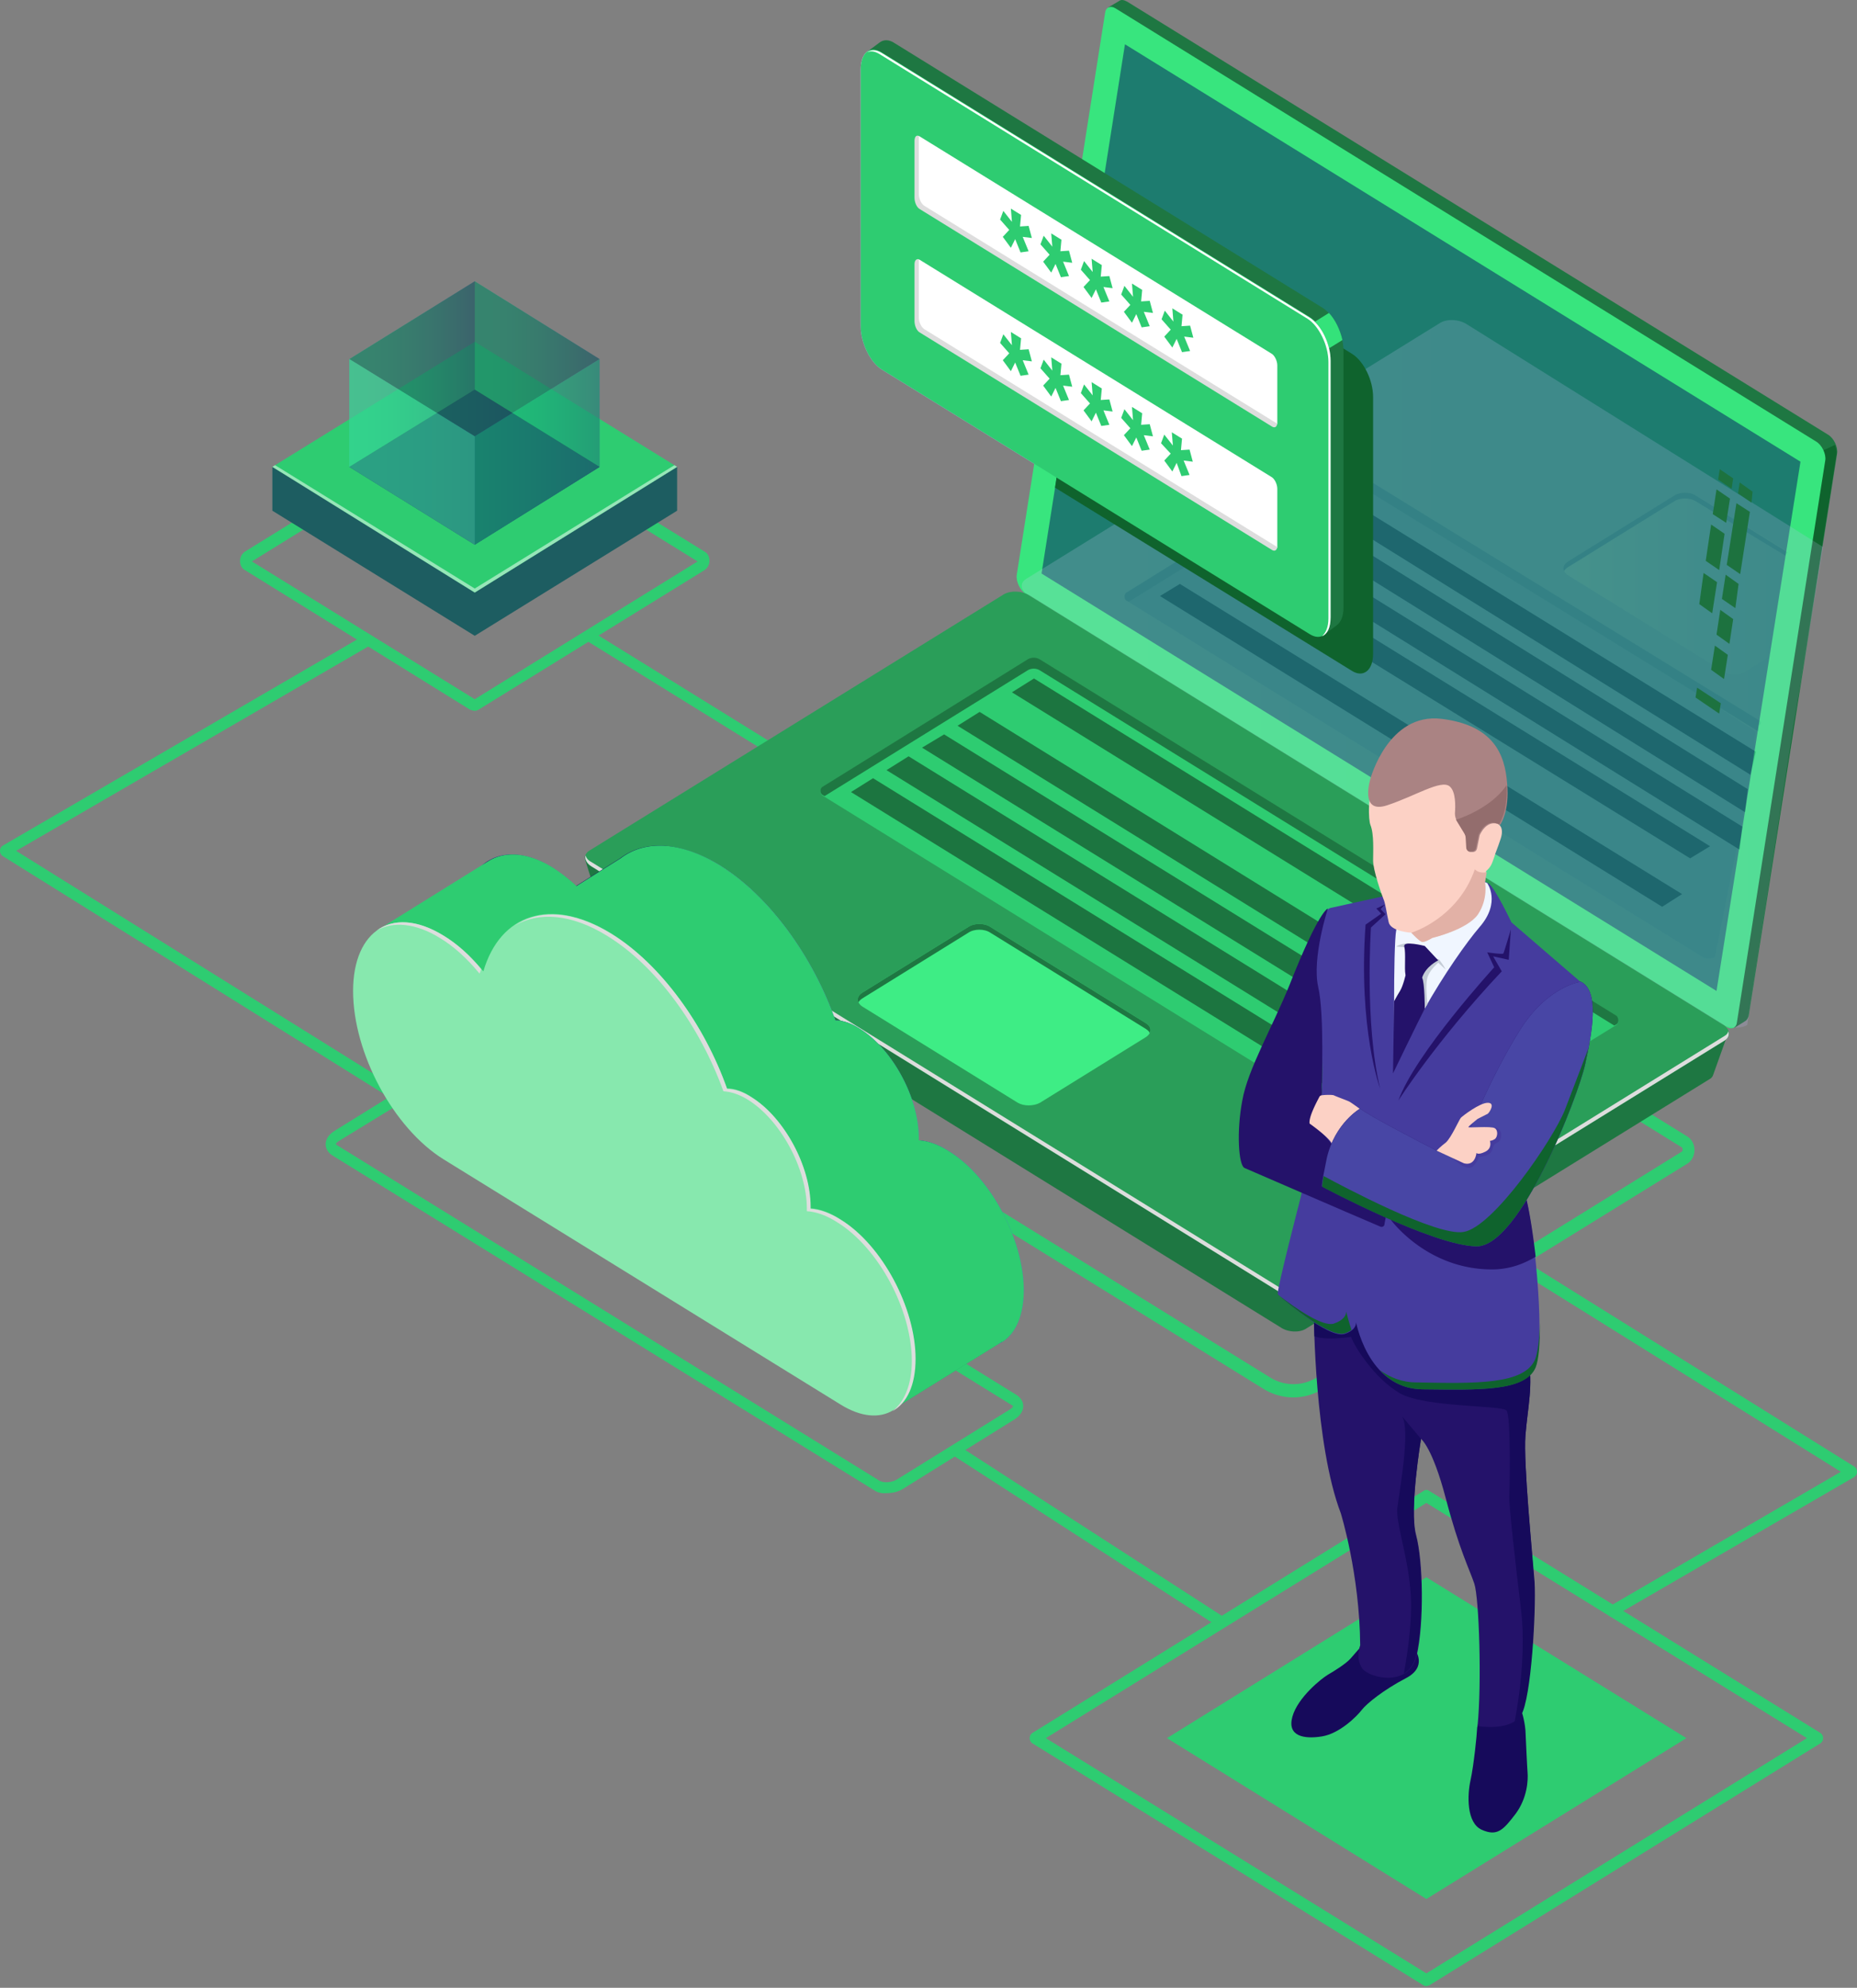 <svg width="313" height="335" fill="none" xmlns="http://www.w3.org/2000/svg"><rect width="100%" height="100%" fill="#808080" stroke="none"/><path d="M137.72 131.831c-.181 0-.272 0-.454-.097l-38.467-23.805c-.363-.291-.544-.777-.272-1.263.272-.389.726-.583 1.18-.291l38.467 23.804c.363.292.544.778.272 1.264-.091.194-.363.388-.726.388zm-70.312 54.022c-.181 0-.272 0-.453-.097L.454 144.268a1.038 1.038 0 01-.454-.875c0-.388.181-.68.454-.874l60.966-35.464c.454-.292.998-.097 1.27.388.273.486.091 1.069-.362 1.361L2.722 143.393l65.14 40.614c.454.292.544.875.363 1.361-.272.388-.544.485-.817.485z" fill="#2ECC71"/><path d="M148.607 62.263l72.126 44.597c1.996 1.264 3.538-.097 3.538-2.914V60.708c0-2.817-1.633-6.121-3.538-7.287L148.607 8.823c-1.996-1.263-3.538.098-3.538 2.915v43.238c0 2.817 1.633 6.12 3.538 7.287z" fill="url(#paint0_linear_3016_262)"/><path d="M212.93 234.046l-106.057-65.585c-.816-.485-1.27-1.36-1.27-2.331 0-.972.454-1.847 1.27-2.332l65.866-40.711.545-.292 111.047 68.694c.816.486 1.27 1.36 1.27 2.332 0 .972-.454 1.846-1.27 2.332l-61.33 37.893a9.338 9.338 0 01-4.99 1.458 9.646 9.646 0 01-5.081-1.458zm-104.968-68.305c-.181.097-.181.291-.181.389 0 .097 0 .291.181.388l106.057 65.585a7.415 7.415 0 007.984 0l61.421-37.991c.181-.097.181-.291.181-.388 0-.097 0-.292-.181-.389l-110.049-68.014-65.413 40.42z" fill="#2ECC71"/><path d="M173.193 95.687l14.788-93.86-1.179-.582 1.814-1.069c.363-.291.817-.194 1.361.097l118.124 72.97c.998.582 1.723 2.137 1.542 3.206l-14.879 94.636c-.091.486-.272.777-.635.971l-1.724 1.069-.272-1.749h.091l-117.398-72.58c-1.088-.486-1.814-2.04-1.633-3.11z" fill="#1E7742"/><path d="M307.375 75.865l1.905-.874c.182.486.363 1.069.272 1.555l-14.878 94.636c-.091.486-.273.777-.636.972l-1.723 1.068-.273-1.749h.091l-5.897-3.692 21.139-91.916z" fill="#0F632D"/><path d="M172.83 100.06l118.124 72.969c.907.583 1.723.194 1.814-.777l14.879-94.637c.181-1.068-.544-2.623-1.542-3.206L188.072 1.44c-.907-.583-1.724-.194-1.814.777l-14.879 94.637c-.182 1.068.544 2.623 1.451 3.206z" fill="#38E57E"/><path opacity=".51" d="M189.614 7.463l113.86 70.346-14.153 89.195-113.769-70.346 14.062-89.195z" fill="#041860"/><path d="M98.617 144.851l6.442 3.595 64.596-39.934c1.088-.68 2.993-.583 4.173.194l111.41 68.889c1.088-.68 5.897-3.109 5.897-3.109l-2.359 6.607a1.28 1.28 0 01-.635.777l-68.044 42.071c-1.088.68-2.993.583-4.173-.194l-114.041-70.54a2.2 2.2 0 01-.998-1.069l-2.268-7.287z" fill="#1E7742"/><path d="M99.615 146.017l116.945 72.289c1.27.777 3.175.874 4.354.194l69.768-43.14c1.088-.68.998-1.846-.273-2.721L173.556 100.35c-1.27-.777-3.175-.874-4.355-.194l-69.767 43.14c-1.18.68-1.089 1.944.181 2.721z" fill="#2A9E59"/><path d="M99.615 145.24l116.945 72.289c1.27.777 3.175.874 4.354.194l69.768-43.14c.362-.195.544-.486.635-.778.181.583 0 1.166-.635 1.555l-69.768 43.14c-1.088.68-3.084.583-4.354-.194L99.706 146.017c-.816-.486-1.18-1.263-.998-1.846.091.388.363.777.907 1.069z" fill="#DDD"/><path d="M251.761 202.663v-1.361c0-.097-.091-.194-.182-.097l-4.536 2.818c-.091.097-.181.194-.181.291v1.361c0 .097.09.194.181.097l4.536-2.818c.091-.097.182-.194.182-.291zm-6.714 4.178v-1.361c0-.097-.091-.194-.181-.097l-4.537 2.818c-.09.097-.181.194-.181.291v1.361c0 .097.091.194.181.097l4.537-2.818c.09 0 .181-.194.181-.291z" fill="#1C7540"/><path d="M272.446 171.279l-97.166-60.046a2.012 2.012 0 00-2.087 0l-34.566 21.473c-.454.291-.454 1.068 0 1.36l97.075 60.046a2.012 2.012 0 002.087 0l34.657-21.375c.453-.389.453-1.166 0-1.458z" fill="#2ECC71"/><path d="M272.446 172.639l-.363.195-96.803-59.852a2.012 2.012 0 00-2.087 0l-34.203 21.181-.363-.194c-.454-.292-.454-1.069 0-1.361l34.566-21.472a2.012 2.012 0 012.087 0l97.166 60.046c.453.389.453 1.166 0 1.457z" fill="#1E7742"/><path d="M170.562 116.674l84.374 52.176 3.72-2.332-84.374-52.176-3.72 2.332zm-9.163 5.635l79.112 48.97 3.72-2.332-79.112-48.97-3.72 2.332zm-5.988 3.692l93.174 57.618 3.72-2.235-93.174-57.617-3.72 2.234zm-5.988 3.79l93.174 57.617 3.72-2.332-93.174-57.617-3.72 2.332zm-5.988 3.692L236.61 191.1l3.719-2.332-93.174-57.617-3.72 2.332zm116.582 38.476l3.81 2.332 3.72-2.332-3.72-2.332-3.81 2.332zm-13.246 3.207l7.802 4.858 3.811-2.332-7.803-4.858-3.81 2.332z" fill="#1C7540"/><path d="M171.56 185.853l-26.219-16.226c-.998-.68-.998-1.651 0-2.332l17.872-11.076c.998-.68 2.722-.68 3.72 0l26.22 16.226c.998.68.998 1.652 0 2.332l-17.873 11.076c-1.089.583-2.722.583-3.72 0z" fill="#3EED85"/><path d="M193.153 173.417l-26.22-16.226c-.998-.681-2.722-.681-3.72 0l-17.872 11.076c-.272.195-.545.389-.635.68-.273-.583-.091-1.166.635-1.651l17.872-11.077c.998-.68 2.722-.68 3.72 0l26.22 16.226c.725.486.907 1.069.635 1.652-.091-.291-.363-.486-.635-.68z" fill="#1E7742"/><g opacity=".2"><path d="M173.284 100.253l116.853 72.289c1.27.777 3.176.875 4.355.194l7.802-50.427c1.815-10.688 4.083-24.776 4.99-30.12l-60.15-37.602c-1.27-.777-3.176-.875-4.355-.194l-69.767 43.14c-1.18.68-.998 1.943.272 2.72z" fill="url(#paint1_linear_3016_262)"/><path d="M290.5 113.176L264.281 96.95c-.998-.68-.998-1.652 0-2.332l17.872-11.077c.998-.68 2.722-.68 3.72 0l15.06 9.134c-.907 6.801-2.268 15.06-2.721 17.975l-3.992 2.526c-.998.68-2.722.68-3.72 0z" fill="url(#paint2_linear_3016_262)"/><path d="M300.933 93.646l-15.06-9.133c-.998-.68-2.722-.68-3.72 0l-17.872 11.076c-.272.195-.545.389-.635.68-.273-.582-.091-1.165.635-1.651l17.872-11.077c.998-.68 2.722-.68 3.72 0l15.514 9.62s-.181-.098-.454.485c-.09-.194.363.195 0 0z" fill="#9198DB"/><path d="M295.944 123.281l-69.405-44.89a2.012 2.012 0 00-2.086 0l-34.566 21.474c-.454.291-.454 1.068 0 1.36l97.075 60.046a2.012 2.012 0 002.087 0l6.441-32.16c.454-.292 0-3.887.454-5.83z" fill="#ADB1F2"/><path d="M296.397 122.309v.972l-69.858-43.043a2.012 2.012 0 00-2.086 0l-34.204 21.181-.362-.194c-.454-.292-.454-1.069 0-1.36l34.566-21.473a2.012 2.012 0 012.086 0l69.858 42.946c.545.291.545.68 0 .971z" fill="#9198DB"/><path d="M198.868 98.407l84.646 52.274-3.357 2.137-84.646-52.37 3.357-2.04zm8.891-5.538l80.473 49.747-3.357 2.041-80.473-49.65 3.357-2.138zm5.625-3.401l80.291 49.845-.453 3.886-83.195-51.69 3.357-2.04zm5.625-3.498l75.574 47.027-.454 3.887-78.477-48.873 3.357-2.04zm5.897-3.176l71.037 43.888-.907 3.886-73.487-45.733 3.357-2.04z" fill="#24126A"/></g><path d="M292.95 83.153l2.268 1.554.181-1.846-2.177-1.555-.272 1.847zm-1.905 12.048l2.268 1.555 1.633-10.494-2.268-1.458-1.633 10.397zm-.817 5.732l2.268 1.555.544-4.08-2.177-1.555-.635 4.08zm-.907 6.024l2.177 1.555.635-4.178-2.177-1.554-.635 4.177zm-.635-20.307l2.268 1.458.635-4.08-2.268-1.556-.635 4.178zm-1.18 7.87l2.268 1.555.908-6.121-2.269-1.555-.907 6.122zm-1.088 7.288l2.177 1.554.817-5.246-2.269-1.555-.725 5.247zm1.995 11.076l2.178 1.555.635-4.081-2.177-1.554-.636 4.08zm1.18-32.064l2.268 1.555.272-1.749-2.268-1.554-.272 1.749zm-3.81 36.728l3.991 2.721.273-1.749-3.992-2.623-.272 1.651z" fill="#1D723F"/><path d="M147.337 251.147l-91.36-56.452c-.726-.485-1.089-1.166-1.089-1.846 0-.874.545-1.651 1.452-2.234l18.96-11.757c1.452-.875 3.539-.972 4.809-.194l91.269 56.451c.725.486 1.088 1.166 1.088 1.846 0 .875-.544 1.652-1.451 2.235l-18.871 11.756c-.816.486-1.724.681-2.722.681-.725.097-1.542-.098-2.086-.486zm-71.128-70.54l-19.053 11.659c-.453.292-.544.486-.544.583 0 0 .09.097.272.195l91.269 56.451c.726.486 2.178.389 3.085-.194l18.961-11.757c.454-.291.545-.486.545-.583 0 0-.091-.097-.273-.194l-91.269-56.452c-.362-.194-.816-.291-1.27-.291-.635.097-1.27.194-1.723.583z" fill="#2ECC71"/><path d="M93.083 146.211c2.36 1.457 4.627 3.595 6.714 6.024 2.812-9.619 11.341-12.631 21.502-6.413 8.346 5.15 15.695 15.352 19.506 26.137 1.27 0 2.721.486 4.173 1.457 5.443 3.401 9.889 11.563 9.889 18.364v.389c1.542.097 3.266.68 5.08 1.846 6.986 4.275 12.611 14.865 12.611 23.416 0 8.647-5.625 12.145-12.611 7.773L93.083 183.91c-8.437-5.247-15.241-17.878-15.241-28.372 0-10.299 6.804-14.477 15.241-9.327z" fill="url(#paint3_linear_3016_262)"/><path d="M93.083 146.211a29.962 29.962 0 013.992 3.109l7.44-4.663c4.082-3.11 10.07-2.915 16.693 1.166 8.347 5.149 15.695 15.351 19.506 26.136 1.27 0 2.722.486 4.173 1.458 5.444 3.4 9.889 11.562 9.889 18.363v.389c1.542.097 3.266.68 5.081 1.846 6.985 4.275 12.61 14.866 12.61 23.416 0 4.275-1.36 7.287-3.629 8.745h-.09l-18.327 11.368-3.992-20.599-53.527-33.035c-8.438-5.247-15.242-17.878-15.242-28.371.182-10.299 6.986-14.477 15.423-9.328z" fill="url(#paint4_radial_3016_262)"/><path d="M63.688 156.705l18.6-11.563c2.812-1.748 6.622-1.554 10.886 1.069a29.95 29.95 0 013.992 3.109l7.439-4.663c4.083-3.11 10.071-2.915 16.694 1.166 8.346 5.149 15.695 15.351 19.505 26.136 1.271 0 2.722.486 4.174 1.458 5.443 3.4 9.889 11.562 9.889 18.363v.389c1.542.097 3.266.68 5.08 1.846 6.986 4.275 12.611 14.866 12.611 23.416 0 4.275-1.361 7.287-3.629 8.745h-.091l-18.326 11.368-3.992-20.599-53.527-33.035c-6.805-4.275-12.611-13.408-14.607-22.25l-14.697-4.955z" fill="#2ECC71"/><path d="M74.757 157.677c2.359 1.457 4.627 3.595 6.714 6.024 2.812-9.619 11.34-12.632 21.501-6.413 8.347 5.149 15.696 15.352 19.506 26.137 1.27 0 2.722.485 4.173 1.457 5.444 3.401 9.889 11.562 9.889 18.364v.388c1.543.097 3.267.68 5.081 1.846 6.986 4.275 12.611 14.866 12.611 23.416 0 8.648-5.625 12.146-12.611 7.773l-66.864-41.294c-8.437-5.246-15.242-17.877-15.242-28.371 0-10.299 6.805-14.574 15.242-9.327z" fill="#87E8AE"/><path d="M80.836 164.089c-1.996-2.429-4.264-4.567-6.714-6.024-4.083-2.526-7.893-2.818-10.615-1.263 2.813-2.04 6.805-1.846 11.25.874 2.268 1.361 4.446 3.304 6.35 5.636-.09.291-.18.486-.271.777zm72.851 65.293c0-8.647-5.625-19.141-12.61-23.416-1.815-1.166-3.539-1.749-5.081-1.846v-.389c0-6.801-4.445-14.963-9.889-18.363-1.542-.972-2.903-1.361-4.173-1.458-3.901-10.785-11.159-20.987-19.506-26.137-6.079-3.789-11.703-4.178-15.695-1.748 4.082-2.818 9.889-2.624 16.33 1.36 8.347 5.149 15.695 15.352 19.506 26.137 1.27 0 2.722.485 4.173 1.457 5.444 3.401 9.889 11.562 9.889 18.364v.388c1.542.098 3.266.681 5.081 1.846 6.986 4.276 12.61 14.866 12.61 23.417 0 4.469-1.451 7.481-3.901 8.841 1.996-1.554 3.266-4.469 3.266-8.453z" fill="#DDD"/><path d="M205.4 274.174l1.633-1.166-45.725-29.537-.907 1.652 44.999 29.051zm66.411-1.652c-.363 0-.635-.194-.817-.485-.272-.486-.09-1.069.363-1.361l38.921-22.639-56.431-35.172c-.453-.292-.544-.875-.362-1.361.272-.485.816-.583 1.27-.388l57.791 36.047c.272.194.454.486.454.874 0 .389-.182.681-.454.875l-40.372 23.416c-.091.097-.272.194-.363.194z" fill="#2ECC71"/><path d="M240.42 334.706c-.181 0-.272 0-.453-.097l-65.957-40.808a1.038 1.038 0 01-.454-.874c0-.389.182-.681.454-.875l65.957-40.808a.78.78 0 01.907 0l65.957 40.808c.272.194.453.486.453.875 0 .388-.181.68-.453.874l-65.957 40.808c-.091 0-.272.097-.454.097zm-64.142-41.779l64.142 39.642 64.142-39.642-64.142-39.643-64.142 39.643z" fill="#2ECC71"/><path d="M240.42 320.035l43.82-27.108-43.82-27.109-43.729 27.109 43.729 27.108z" fill="#2ECC71"/><path d="M229.261 277.672s-.726.777-1.542 1.749c-.817.972-2.904 2.235-3.902 2.818-.997.583-5.08 3.789-5.987 7.093-.908 3.303 1.996 3.789 4.99 3.303 2.993-.486 5.897-3.401 6.713-4.469.817-1.069 3.72-3.401 7.44-5.344 3.719-1.944 1.542-4.761 1.542-4.761l-9.254-.389zm27.127 10.494s.544 1.457.726 3.4c.09 1.944.272 6.024.362 7.19.091 1.166 0 4.178-1.996 6.899-2.086 2.72-3.084 3.886-5.715 2.72s-2.45-5.927-1.905-8.356c.544-2.429 1.088-7.87 1.088-8.453 0-.583.182-.971.182-.971l7.258-2.429z" fill="#160A5B"/><path d="M221.459 221.706s.09 21.668 4.536 33.327c0 0 3.175 10.202 3.266 22.25 0 0-.817 2.041.272 3.79s7.984 3.4 9.254-2.041c1.27-5.538 1.089-15.934-.091-20.307-1.179-4.372.817-16.226.817-16.226s1.905 1.36 4.173 10.008c2.268 8.647 3.992 11.951 4.809 14.38.816 2.429 1.27 16.906.544 23.999 0 0 5.625.972 7.258-1.846 1.724-2.818 2.54-17.684 2.268-22.445-.272-4.76-1.814-20.015-1.452-24.679.363-4.664 1.361-8.453.454-13.214-.907-4.761-30.211-15.935-30.211-15.935l-5.897 8.939z" fill="#24126A"/><path d="M257.113 241.916c.363-4.664 1.361-8.453.454-13.214-.363-1.749-4.718-4.469-9.98-7.093-9.072-1.166-20.503-2.429-21.32-2.332-.726.097-2.631.778-4.173 1.458l-.635.971s0 1.361.09 3.498c2.087.777 6.17.097 6.17.097.544 1.555 3.901 6.996 8.256 9.522 4.354 2.429 17.237 1.944 17.963 2.915.726.875.544 12.826.454 14.283-.091 1.555.998 11.077 1.996 19.433.998 8.258-.998 18.266-1.089 18.655.454-.292.816-.583 1.089-1.069 1.723-2.818 2.54-17.684 2.268-22.445-.363-4.761-1.905-20.015-1.543-24.679z" fill="#160A5B"/><path d="M233.071 151.069s-6.622 1.458-8.8 1.944c-.363.097-.635.388-.816.68-.635 1.749-2.359 6.995-1.361 14.963 1.27 9.716.635 16.129.635 16.129l-3.448 16.809s-4.173 16.032-3.901 16.517c.363.486 8.619 7.579 11.25 6.705 2.631-.875 1.815-2.527 1.815-2.527s1.905 11.757 11.34 11.854c9.526.097 17.238.389 18.962-3.692 1.723-4.081.09-21.376-1.452-28.274-1.542-6.899-5.171-20.599-5.171-20.599l14.243-16.129-11.612-10.007s-2.722-5.733-3.811-6.51c-1.179-.778-1.814-.195-1.814-.195l-16.059 2.332z" fill="#453C9E"/><path d="M226.902 221.026c0 .583-.363 1.458-2.087 2.041-1.814.583-6.26-2.429-9.253-4.761 1.451 1.36 8.618 7.19 11.068 6.412.544-.194.907-.388 1.179-.583-.453-1.263-.725-2.429-.907-3.109zm31.845 8.065c-1.815 4.275-9.98 4.08-19.96 3.886-2.54 0-4.536-.874-6.169-2.04 1.724 1.846 3.992 3.206 7.258 3.206 9.526.097 17.237.389 18.961-3.692.545-1.36.726-4.081.726-7.482-.091 2.721-.363 4.956-.816 6.122z" fill="#0F632D"/><path d="M250.672 148.835s2.359 3.206-1.27 7.384c-2.177 2.526-6.079 8.064-9.345 13.894-2.086 3.595-3.901 5.538-4.99 8.647 0 0-.09-3.692-.09-9.521 0-5.441.09-11.077.363-12.534.544-3.012 12.701-9.425 15.332-7.87z" fill="#F0F6FF"/><path d="M241.418 158.065s-1.27.777-1.724.68c-.453-.097-1.814-1.554-1.814-1.554s-3.448-.195-3.811-1.749c-.362-1.555-.544-3.207-.907-3.984-.363-.874-1.724-4.858-1.724-6.413 0-1.554.182-4.469-.453-6.024-.635-1.554-1.089-16.712 12.52-15.935 13.608.778 9.072 15.838 9.072 15.838s.998.486.363 2.429c-.635 1.943-.816 2.138-1.089 3.109-.362.972-.453 1.555-1.36 2.332l-.273 1.749s.545 2.721-1.179 5.344c-1.724 2.721-7.621 4.178-7.621 4.178z" fill="#FCD1C5"/><path d="M223.818 153.11s-1.452.194-6.442 12.825c-2.812 6.996-7.076 14.283-7.984 19.53-.998 5.247-.635 10.882.363 11.368.907.389 17.691 7.676 22.954 9.911.272.097.635-.098.635-.389l1.633-8.745-10.434-4.664s-1.905-2.72-3.81-3.692c0 0 2.177-4.081 2.087-5.246-.091-1.166.453-12.923-.636-17.684-1.088-4.858 1.634-13.214 1.634-13.214z" fill="#24126A"/><path d="M229.261 186.922s-1.452-1.069-1.815-1.263c-.362-.194-2.268-.874-2.631-1.069-.272-.097-1.36-.097-1.995 0a.495.495 0 00-.454.292c-.454.874-1.815 3.401-1.633 4.469 0 0 3.447 2.429 3.81 3.498l.545.097s2.449-5.344 4.173-6.024z" fill="#FCD1C5"/><path d="M257.295 202.177a180.891 180.891 0 00-1.361-5.83l-21.502 9.23s6.17 8.551 17.419 8.356c3.085-.097 5.353-1.166 6.986-2.137-.453-3.887-.998-7.385-1.542-9.619z" fill="#24126A"/><path d="M266.458 165.449s-5.625.681-10.342 8.259c-4.718 7.579-8.256 16.421-8.256 16.421l-.182.971c-.454 2.624-3.085 4.081-5.353 2.915-4.717-2.429-11.794-6.121-13.064-7.19 0 0-4.264 2.429-5.625 8.356-.998 4.761-.816 4.761-.816 4.761s18.689 10.008 26.038 10.105c7.348.097 17.146-25.359 18.326-30.703 1.179-5.344 2.449-12.34-.726-13.895z" fill="#24126A"/><path d="M266.458 165.449s-5.625.681-10.342 8.259c-4.718 7.579-8.256 16.421-8.256 16.421l-.182.971c-.454 2.624-3.085 4.081-5.353 2.915-4.717-2.429-11.794-6.121-13.064-7.19 0 0-4.264 2.429-5.625 8.356-.998 4.761-.816 4.761-.816 4.761s18.689 10.008 26.038 10.105c7.348.097 17.146-25.359 18.326-30.703 1.179-5.344 2.449-12.34-.726-13.895z" fill="#4846A5"/><path d="M244.956 195.278s2.359 2.429 3.448 1.166.726-1.457.726-1.457 2.177 0 2.449-1.361c.272-1.457 1.361-.68 1.452-2.234.091-1.652-1.724-1.361-1.724-1.361l-6.351 5.247z" fill="#453C9E"/><path d="M242.144 193.918s.635-.68 1.542-1.36c.907-.778 2.268-3.887 2.54-4.178.273-.292 3.176-2.527 4.537-2.527 1.361 0 .272 1.652 0 1.847-.363.194-1.724.874-1.724.874s-1.452 1.166-1.542 1.36c-.182.195 3.81-.194 4.445.195.635.388.454 1.554 0 1.846-.453.291-.816.291-.816.291s.453 1.263-.817 1.846c-1.179.583-1.451.195-1.451.195s-.182 2.234-2.087 1.749l-4.627-2.138z" fill="#FCD1C5"/><path d="M230.985 131.248s-1.905 6.024 2.812 4.47c4.718-1.555 9.073-4.373 10.524-3.207 1.089.875.998 3.401.908 4.567 0 .389.09.777.272 1.166l1.361 2.235c.181.291.272.583.272.874l.091 1.555c0 .388.272.68.635.68h.362c.363 0 .636-.194.726-.583l.454-2.235s1.179-2.915 3.447-1.749c0 0 1.633-2.234 1.18-6.995-.363-4.859-2.268-9.814-11.069-10.883-8.981-1.068-11.975 10.105-11.975 10.105z" fill="#AA8383"/><path d="M243.686 163.409l-1.27-1.166s-1.27 1.069-1.724 2.235c-.544 1.166-.09 4.761-.09 4.761l-.454.68-.454-.972-.272-4.372s.544-3.206.544-3.304c.091-.097 2.541.389 2.541.389s.726.875 1.179 1.749zm-6.26-4.469s-1.451.097-2.086.583c0 0 1.451.097 1.723.194.272 0 .363-.777.363-.777z" fill="#C4CCD6"/><path d="M240.148 159.425l2.268 2.429s-2.087.972-2.722 2.915c0 0-2.54.486-2.812-.583-.182-.971.091-3.498-.182-4.664-.272-1.068 3.448-.097 3.448-.097z" fill="#24126A"/><path d="M236.973 164.089s-.454 2.041-.998 2.915c-.545.874-.998 1.749-.998 1.749l-.182 12.145s4.355-9.036 5.353-10.882c0 0 0-4.469-.454-5.247-.363-.874-2.721-.68-2.721-.68z" fill="#24126A"/><path d="M248.585 146.503c-2.903 8.356-10.705 10.688-10.705 10.688s1.361 1.457 1.814 1.554c.454.097 1.724-.68 1.724-.68s5.897-1.36 7.712-3.984c1.723-2.623 1.179-5.344 1.179-5.344l.272-1.748c-1.361.291-1.996-.486-1.996-.486z" fill="#E2B1A6"/><path d="M254.664 156.608s-1.18 3.983-1.27 4.08c-.182.195-2.722-.194-2.722-.194l1.179 2.526s-13.336 14.575-16.149 22.445c0 0 6.351-10.008 17.42-21.765l-1.452-2.526 2.631.583.363-5.149zm-21.23-4.178l-.725.777.816.874-2.449 2.235s-1.089 16.226 1.542 27.109c0 0-3.72-10.008-2.45-27.595l2.631-1.846-.816-.874 1.451-.68z" fill="#24126A"/><path d="M239.513 242.499l-3.176-3.789c1.452 2.429-.544 13.02-.816 15.449-.272 2.429 1.633 7.578 2.177 13.505.635 5.927-1.088 14.38-1.088 14.38.998-.583 1.723-1.554 2.086-3.109 1.271-5.538 1.089-15.935-.09-20.307-1.089-4.275.907-16.129.907-16.129z" fill="#160A5B"/><path d="M248.858 210.047c7.348.097 17.146-25.359 18.326-30.703.181-.875.363-1.846.544-2.721 0 .097-2.086 5.538-3.992 10.494-1.996 4.955-12.066 19.723-17.056 20.501-4.536.777-20.504-7.773-23.588-9.425-.363 1.846-.182 1.846-.182 1.846s18.599 9.911 25.948 10.008z" fill="#0F632D"/><path d="M248.041 143.491c.363 0 .635-.195.726-.583l.453-2.235s1.18-2.915 3.448-1.749c0 0 1.542-2.138 1.27-6.607-2.722 4.081-8.528 5.83-8.528 5.83l1.361 2.234c.181.292.272.583.272.875l.091 1.554c0 .389.272.681.635.681h.272z" fill="#936D6D"/><path d="M185.532 33.406L227.9 59.639c1.996 1.264 3.538 4.47 3.538 7.288v43.237c0 2.818-1.633 4.081-3.538 2.915l-50.08-30.898 7.712-48.775z" fill="#0F632D"/><path d="M146.157 8.726l2.087-1.554c.635-.486 1.542-.583 2.54.097l72.126 44.598c1.996 1.263 3.539 4.469 3.539 7.287v43.237c0 1.457-.454 2.526-1.18 3.012l-2.177 1.652-.091-1.652c-.091 0-.091-.097-.181-.097l-72.126-44.598c-1.996-1.263-3.539-4.47-3.539-7.287V10.087c0-.389 0-.778.091-1.166l-1.089-.195z" fill="#1E7742"/><path d="M226.267 57.308l-19.052 11.756-4.808-2.915 21.592-13.408c1.089 1.166 1.905 2.915 2.268 4.567z" fill="#34E27A"/><path d="M148.607 62.263l72.126 44.597c1.996 1.264 3.538-.097 3.538-2.914V60.708c0-2.817-1.633-6.121-3.538-7.287L148.607 8.823c-1.996-1.263-3.538.098-3.538 2.915v43.238c0 2.817 1.633 6.12 3.538 7.287z" fill="#2ECC71"/><path d="M223.908 104.237V61c0-2.818-1.633-6.122-3.538-7.288L148.244 9.115c-.817-.486-1.452-.583-2.087-.292.635-.485 1.543-.485 2.45.098l72.126 44.597c1.996 1.263 3.538 4.47 3.538 7.287v43.238c0 1.748-.544 2.817-1.451 3.206.635-.583 1.088-1.555 1.088-3.012z" fill="#fff"/><path d="M155.321 35.057l58.88 36.34c.453.29.816.388 1.089 0v-9.814c0-.778-.454-1.652-.908-1.944l-59.334-36.63c-.09 0-.09-.097-.181-.097-.454.097-.454.486-.454 1.166l-.181 9.133c.091.778.544 1.555 1.089 1.846zm-.091 20.793l58.971 36.339c.453.291.998.583 1.089 0v-9.814c0-.777-.454-1.651-.908-1.943l-59.334-36.63c-.09 0-.09-.097-.181-.097-.454-.194-.544.486-.544 1.166v9.036c0 .777.362 1.555.907 1.943z" fill="#fff"/><path d="M154.867 22.912v9.813c0 .778.454 1.652.907 1.944l59.334 36.63c.091 0 .091 0 .182.097-.091.583-.454.777-.908.486l-59.334-36.63c-.544-.292-.907-1.166-.907-1.944v-9.521c0-.68.272-1.07.726-.875zm0 20.793v9.813c0 .778.454 1.652.907 1.944l59.334 36.63c.091 0 .091 0 .182.097-.091.583-.454.777-.908.486l-59.334-36.63c-.544-.292-.907-1.166-.907-1.944V44.58c0-.68.272-.971.726-.874z" fill="#DDD"/><path d="M198.324 57.113l-.726 1.458-1.361-1.846 1.089-1.166-1.542-1.75.544-1.457 1.452 1.846-.182-2.234 1.724 1.068-.181 1.944 1.451-.098.545 2.04-1.543-.194.998 2.43-1.361.194-.907-2.235zm-6.804-4.178l-.726 1.458-1.361-1.846 1.089-1.166-1.543-1.75.545-1.457 1.451 1.846-.181-2.234 1.724 1.068-.182 1.944 1.452-.098.544 2.041-1.542-.194.998 2.429-1.361.194-.907-2.235zm-6.805-4.178l-.725 1.458-1.361-1.847 1.088-1.165-1.542-1.75.544-1.457 1.452 1.846-.181-2.234 1.723 1.068-.181 1.944 1.452-.097.544 2.04-1.542-.195.998 2.43-1.361.194-.908-2.235zm-6.804-4.275l-.726 1.458-1.361-1.847 1.089-1.166-1.542-1.748.544-1.458 1.452 1.846-.182-2.235 1.724 1.07-.181 1.942 1.451-.097.545 2.04-1.543-.194.998 2.43-1.361.194-.907-2.235zm-6.804-4.178l-.726 1.458-1.361-1.846 1.089-1.166-1.543-1.75.545-1.457 1.451 1.846-.181-2.235 1.724 1.07-.182 1.943 1.452-.098.544 2.04-1.542-.194.998 2.43-1.361.194-.907-2.235zm27.217 37.699l-.726 1.458-1.361-1.846 1.089-1.166-1.633-1.75.544-1.457 1.452 1.846-.181-2.234 1.723 1.068-.181 1.944 1.452-.097.544 2.04-1.542-.194.998 2.429-1.361.194-.817-2.235zm-6.804-4.275l-.726 1.458-1.361-1.847 1.089-1.166-1.543-1.749.545-1.457 1.451 1.846-.181-2.235 1.724 1.07-.182 1.942 1.452-.097.544 2.04-1.542-.194.998 2.43-1.361.194-.907-2.235zm-6.805-4.178l-.725 1.457-1.361-1.846 1.088-1.166-1.542-1.749.544-1.457 1.452 1.846-.181-2.235 1.723 1.07-.181 1.942 1.452-.097.544 2.04-1.542-.194.998 2.43-1.361.194-.908-2.235zm-6.804-4.178l-.726 1.457-1.361-1.846 1.089-1.166-1.542-1.749.544-1.457 1.452 1.846-.182-2.235 1.724 1.07-.181 1.942 1.451-.097.545 2.04-1.543-.194.998 2.43-1.361.194-.907-2.235zm-6.804-4.275l-.726 1.457-1.361-1.846 1.089-1.166-1.543-1.749.545-1.457 1.451 1.846-.181-2.235 1.724 1.069-.182 1.943 1.452-.097.544 2.04-1.542-.194.998 2.43-1.361.193-.907-2.234zM80.02 119.783c-.273 0-.545-.097-.817-.194L41.28 96.075c-.545-.291-.817-.874-.817-1.554 0-.583.272-1.166.817-1.555L79.202 69.55c.545-.291 1.18-.291 1.634 0l37.922 23.416c.545.292.817.875.817 1.555a1.9 1.9 0 01-.817 1.554l-37.922 23.416c-.273.195-.545.292-.817.292zM42.46 94.618l37.56 23.222 37.559-23.222-37.56-23.222-37.56 23.222z" fill="#2ECC71"/><path d="M114.131 86.068v-7.385l-34.112 20.21-34.112-20.21v7.385l34.112 21.084 34.112-21.084z" fill="#1D5D61"/><path d="M80.02 99.865L45.906 78.683 80.019 57.6l34.112 21.084-34.112 21.182z" fill="#2ECC71"/><path opacity=".5" d="M80.02 99.185L46.36 78.392l-.453.291 34.112 21.182 34.112-21.182-.453-.291-33.659 20.793z" fill="#fff"/><path d="M80.02 91.8L58.88 78.683l21.14-13.02 21.047 13.02L80.019 91.8z" fill="#0F054C"/><path opacity=".5" d="M80.02 91.8L58.88 78.683l21.14-13.02 21.047 13.02L80.019 91.8z" fill="url(#paint5_linear_3016_262)"/><path opacity=".5" d="M80.02 47.397l21.047 13.117v18.17l-21.048-13.02V47.396z" fill="url(#paint6_linear_3016_262)"/><path opacity=".5" d="M80.02 65.663l-21.14 13.02v-18.17l21.14-13.116v18.266z" fill="url(#paint7_linear_3016_262)"/><path opacity=".5" d="M80.02 73.534l-21.14-13.02 21.14-13.117 21.047 13.117-21.048 13.02z" fill="#0D562C"/><path opacity=".5" d="M80.02 73.534V91.8l21.047-13.117V60.514l-21.048 13.02z" fill="#06A549"/><path opacity=".5" d="M58.88 60.514v18.17L80.02 91.8V73.534l-21.14-13.02z" fill="#2ECC71"/><defs><linearGradient id="paint0_linear_3016_262" x1="184.691" y1="84.584" x2="208.608" y2="45.904" gradientUnits="userSpaceOnUse"><stop stop-color="#C0BFF6"/><stop offset=".294" stop-color="#C5C4F7"/><stop offset=".64" stop-color="#D3D2F9"/><stop offset="1" stop-color="#E9E9FD"/></linearGradient><linearGradient id="paint1_linear_3016_262" x1="300.213" y1="113.556" x2="107.444" y2="113.556" gradientUnits="userSpaceOnUse"><stop stop-color="#C0BFF6"/><stop offset=".294" stop-color="#C5C4F7"/><stop offset=".64" stop-color="#D3D2F9"/><stop offset="1" stop-color="#E9E9FD"/></linearGradient><linearGradient id="paint2_linear_3016_262" x1="312.901" y1="98.402" x2="263.557" y2="98.402" gradientUnits="userSpaceOnUse"><stop stop-color="#C0BFF6"/><stop offset=".294" stop-color="#C5C4F7"/><stop offset=".64" stop-color="#D3D2F9"/><stop offset="1" stop-color="#E9E9FD"/></linearGradient><linearGradient id="paint3_linear_3016_262" x1="172.635" y1="205.424" x2="77.853" y2="205.424" gradientUnits="userSpaceOnUse"><stop stop-color="#5761D7"/><stop offset=".178" stop-color="#5C66D9"/><stop offset=".388" stop-color="#6A73DF"/><stop offset=".613" stop-color="#8289E8"/><stop offset=".849" stop-color="#A3A7F5"/><stop offset="1" stop-color="#BCBEFF"/></linearGradient><linearGradient id="paint5_linear_3016_262" x1="58.898" y1="78.717" x2="101.097" y2="78.717" gradientUnits="userSpaceOnUse"><stop stop-color="#42E8E0"/><stop offset=".151" stop-color="#43E3E0"/><stop offset=".329" stop-color="#45D5DF"/><stop offset=".52" stop-color="#49BDDD"/><stop offset=".721" stop-color="#4E9CDB"/><stop offset=".927" stop-color="#5472D8"/><stop offset="1" stop-color="#5761D7"/></linearGradient><linearGradient id="paint6_linear_3016_262" x1="79.997" y1="63.068" x2="101.097" y2="63.068" gradientUnits="userSpaceOnUse"><stop stop-color="#42E8E0"/><stop offset=".151" stop-color="#43E3E0"/><stop offset=".329" stop-color="#45D5DF"/><stop offset=".52" stop-color="#49BDDD"/><stop offset=".721" stop-color="#4E9CDB"/><stop offset=".927" stop-color="#5472D8"/><stop offset="1" stop-color="#5761D7"/></linearGradient><linearGradient id="paint7_linear_3016_262" x1="58.898" y1="63.068" x2="79.998" y2="63.068" gradientUnits="userSpaceOnUse"><stop stop-color="#42E8E0"/><stop offset=".151" stop-color="#43E3E0"/><stop offset=".329" stop-color="#45D5DF"/><stop offset=".52" stop-color="#49BDDD"/><stop offset=".721" stop-color="#4E9CDB"/><stop offset=".927" stop-color="#5472D8"/><stop offset="1" stop-color="#5761D7"/></linearGradient><radialGradient id="paint4_radial_3016_262" cx="0" cy="0" r="1" gradientUnits="userSpaceOnUse" gradientTransform="matrix(-45.213 0 0 -48.421 150.36 174.956)"><stop stop-color="#2B237C"/><stop offset="1" stop-color="#180D5B"/></radialGradient></defs></svg>